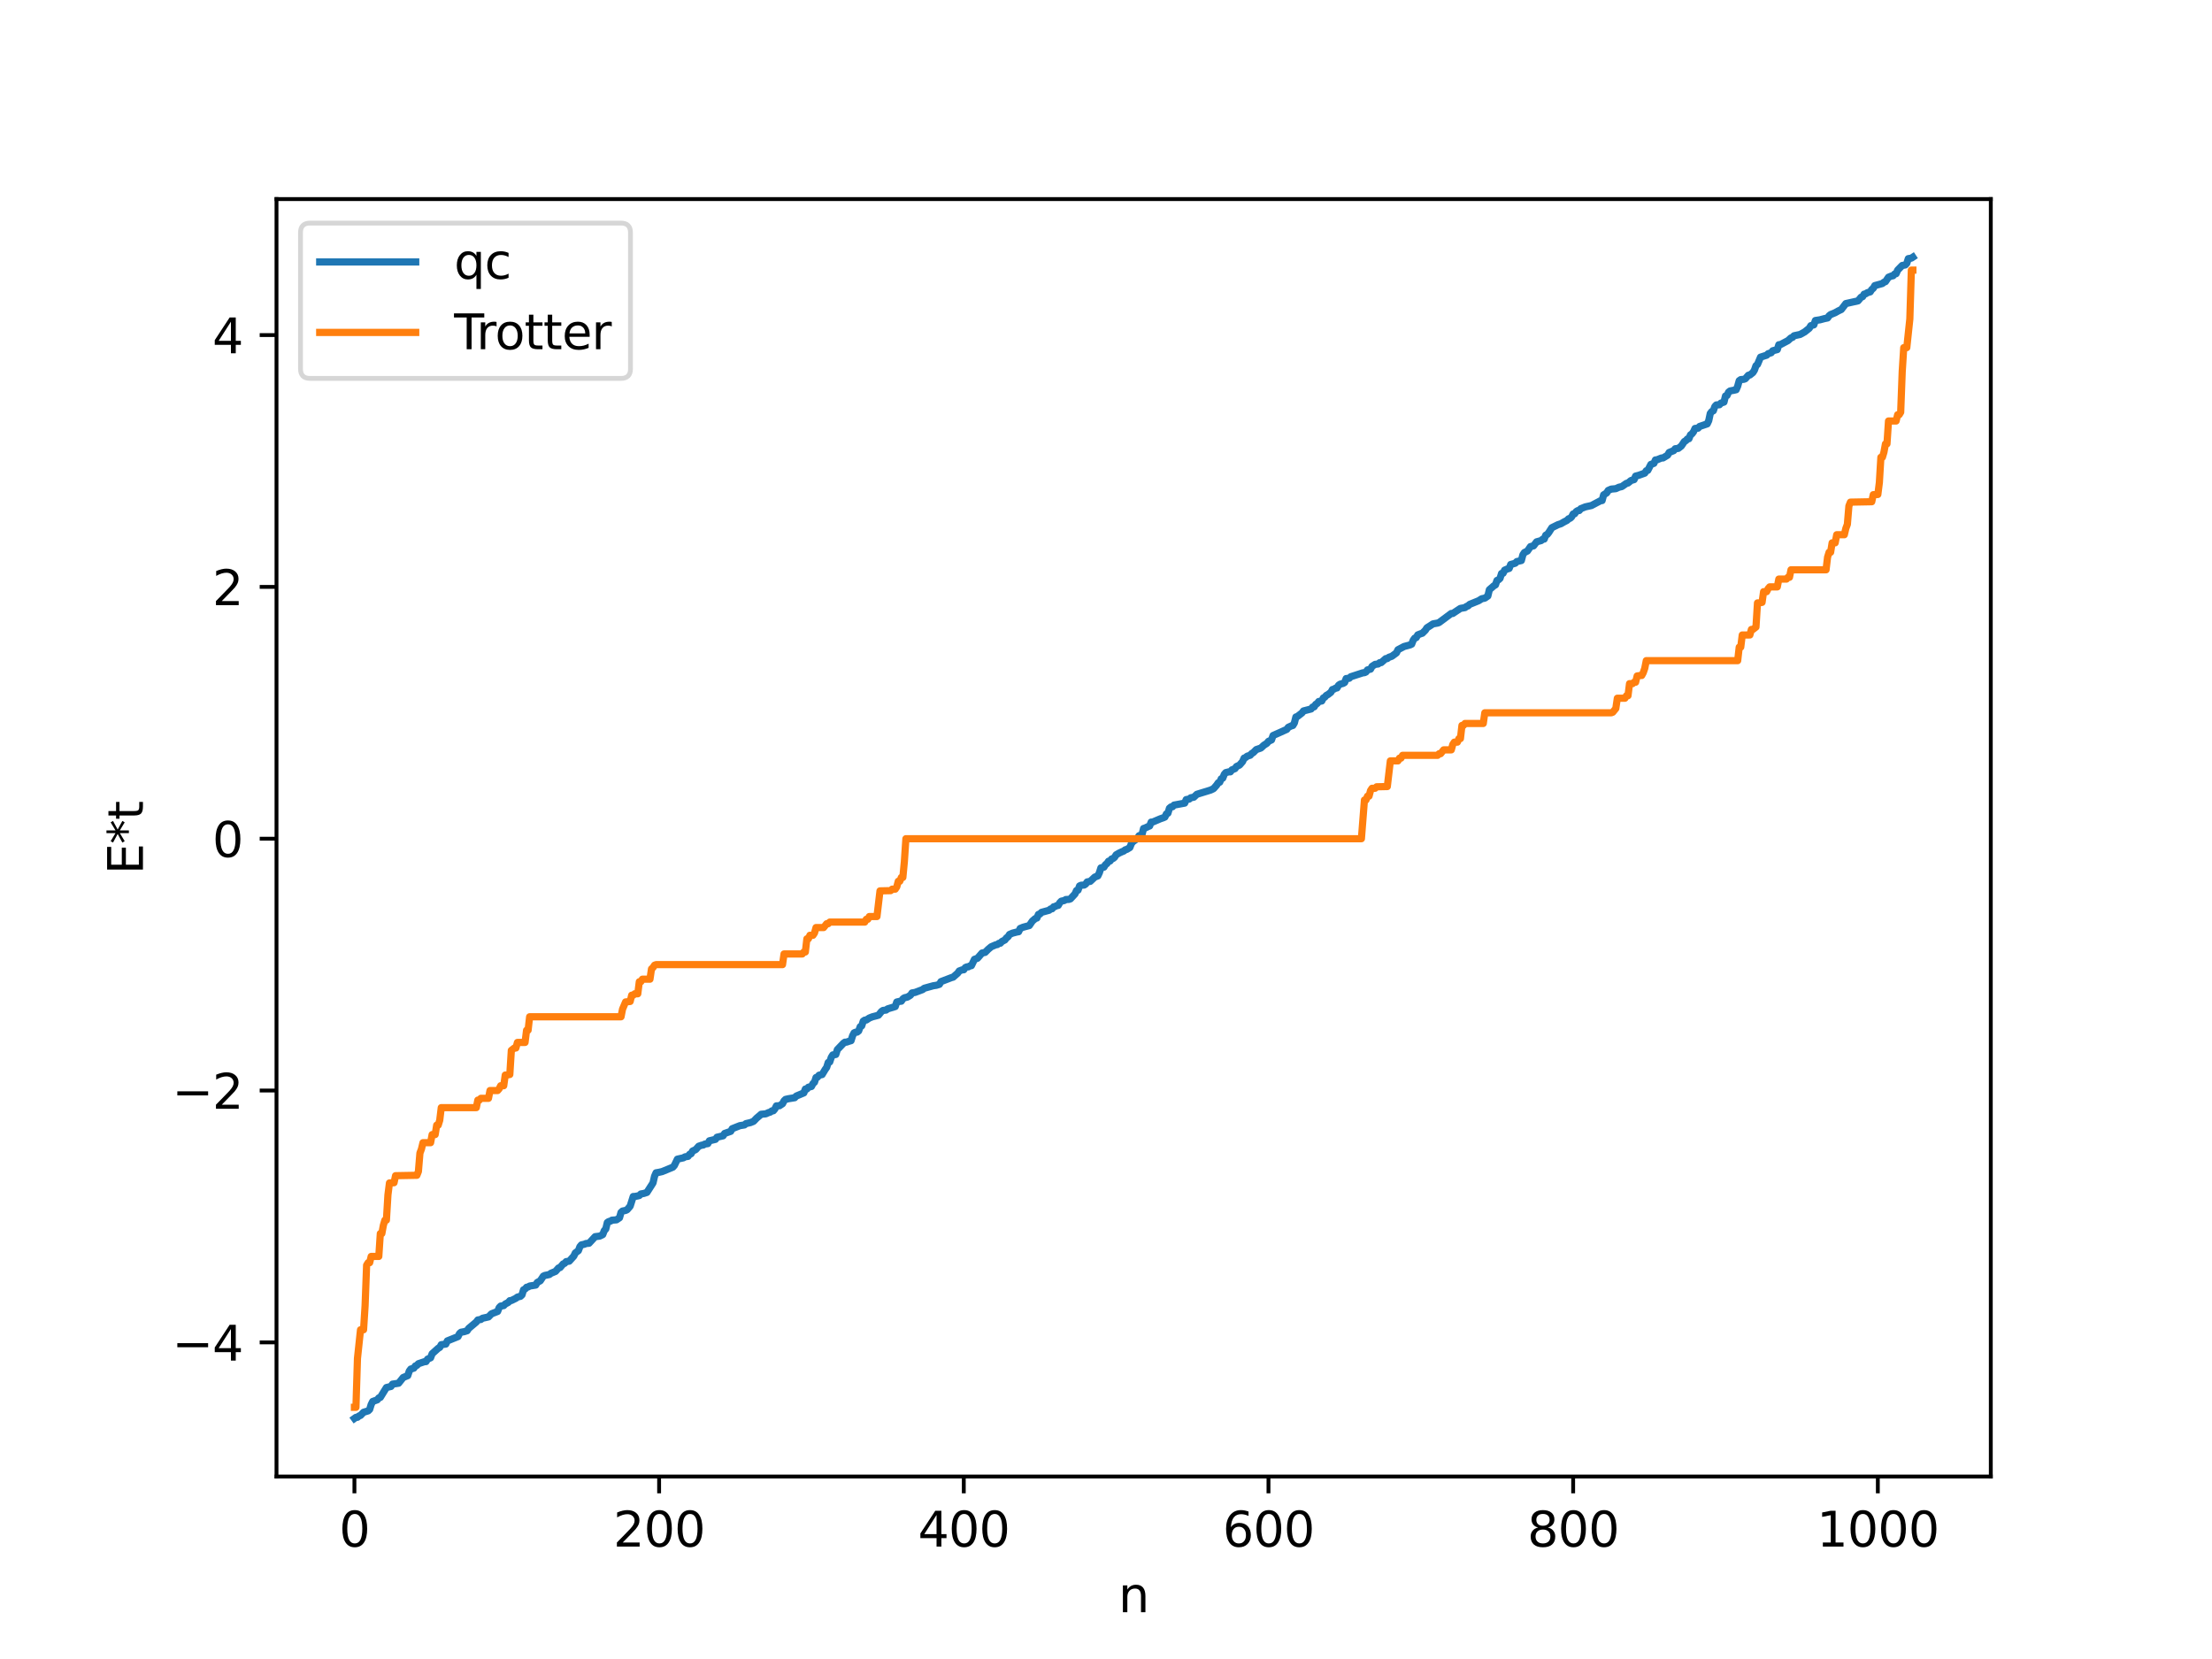 <?xml version="1.0" encoding="utf-8" standalone="no"?>
<!DOCTYPE svg PUBLIC "-//W3C//DTD SVG 1.1//EN"
  "http://www.w3.org/Graphics/SVG/1.1/DTD/svg11.dtd">
<svg xmlns:xlink="http://www.w3.org/1999/xlink" width="460.8pt" height="345.6pt" viewBox="0 0 460.8 345.6" xmlns="http://www.w3.org/2000/svg" version="1.1">
 <defs>
  <style type="text/css">*{stroke-linejoin: round; stroke-linecap: butt}</style>
 </defs>
 <g id="figure_1">
  <g id="patch_1">
   <path d="M 0 345.6 
L 460.8 345.6 
L 460.8 0 
L 0 0 
z
" style="fill: #ffffff"/>
  </g>
  <g id="axes_1">
   <g id="patch_2">
    <path d="M 57.6 307.584 
L 414.72 307.584 
L 414.72 41.472 
L 57.6 41.472 
z
" style="fill: #ffffff"/>
   </g>
   <g id="matplotlib.axis_1">
    <g id="xtick_1">
     <g id="line2d_1">
      <defs>
       <path id="m59c152dc31" d="M 0 0 
L 0 3.5 
" style="stroke: #000000; stroke-width: 0.8"/>
      </defs>
      <g>
       <use xlink:href="#m59c152dc31" x="73.833" y="307.584" style="stroke: #000000; stroke-width: 0.8"/>
      </g>
     </g>
     <g id="text_1">
      <!-- 0 -->
      <g transform="translate(70.651 322.182) scale(0.1 -0.1)">
       <defs>
        <path id="DejaVuSans-30" d="M 2034 4250 
Q 1547 4250 1301 3770 
Q 1056 3291 1056 2328 
Q 1056 1369 1301 889 
Q 1547 409 2034 409 
Q 2525 409 2770 889 
Q 3016 1369 3016 2328 
Q 3016 3291 2770 3770 
Q 2525 4250 2034 4250 
z
M 2034 4750 
Q 2819 4750 3233 4129 
Q 3647 3509 3647 2328 
Q 3647 1150 3233 529 
Q 2819 -91 2034 -91 
Q 1250 -91 836 529 
Q 422 1150 422 2328 
Q 422 3509 836 4129 
Q 1250 4750 2034 4750 
z
" transform="scale(0.016)"/>
       </defs>
       <use xlink:href="#DejaVuSans-30"/>
      </g>
     </g>
    </g>
    <g id="xtick_2">
     <g id="line2d_2">
      <g>
       <use xlink:href="#m59c152dc31" x="137.304" y="307.584" style="stroke: #000000; stroke-width: 0.8"/>
      </g>
     </g>
     <g id="text_2">
      <!-- 200 -->
      <g transform="translate(127.76 322.182) scale(0.1 -0.1)">
       <defs>
        <path id="DejaVuSans-32" d="M 1228 531 
L 3431 531 
L 3431 0 
L 469 0 
L 469 531 
Q 828 903 1448 1529 
Q 2069 2156 2228 2338 
Q 2531 2678 2651 2914 
Q 2772 3150 2772 3378 
Q 2772 3750 2511 3984 
Q 2250 4219 1831 4219 
Q 1534 4219 1204 4116 
Q 875 4013 500 3803 
L 500 4441 
Q 881 4594 1212 4672 
Q 1544 4750 1819 4750 
Q 2544 4750 2975 4387 
Q 3406 4025 3406 3419 
Q 3406 3131 3298 2873 
Q 3191 2616 2906 2266 
Q 2828 2175 2409 1742 
Q 1991 1309 1228 531 
z
" transform="scale(0.016)"/>
       </defs>
       <use xlink:href="#DejaVuSans-32"/>
       <use xlink:href="#DejaVuSans-30" x="63.623"/>
       <use xlink:href="#DejaVuSans-30" x="127.246"/>
      </g>
     </g>
    </g>
    <g id="xtick_3">
     <g id="line2d_3">
      <g>
       <use xlink:href="#m59c152dc31" x="200.775" y="307.584" style="stroke: #000000; stroke-width: 0.8"/>
      </g>
     </g>
     <g id="text_3">
      <!-- 400 -->
      <g transform="translate(191.231 322.182) scale(0.1 -0.1)">
       <defs>
        <path id="DejaVuSans-34" d="M 2419 4116 
L 825 1625 
L 2419 1625 
L 2419 4116 
z
M 2253 4666 
L 3047 4666 
L 3047 1625 
L 3713 1625 
L 3713 1100 
L 3047 1100 
L 3047 0 
L 2419 0 
L 2419 1100 
L 313 1100 
L 313 1709 
L 2253 4666 
z
" transform="scale(0.016)"/>
       </defs>
       <use xlink:href="#DejaVuSans-34"/>
       <use xlink:href="#DejaVuSans-30" x="63.623"/>
       <use xlink:href="#DejaVuSans-30" x="127.246"/>
      </g>
     </g>
    </g>
    <g id="xtick_4">
     <g id="line2d_4">
      <g>
       <use xlink:href="#m59c152dc31" x="264.246" y="307.584" style="stroke: #000000; stroke-width: 0.8"/>
      </g>
     </g>
     <g id="text_4">
      <!-- 600 -->
      <g transform="translate(254.702 322.182) scale(0.1 -0.1)">
       <defs>
        <path id="DejaVuSans-36" d="M 2113 2584 
Q 1688 2584 1439 2293 
Q 1191 2003 1191 1497 
Q 1191 994 1439 701 
Q 1688 409 2113 409 
Q 2538 409 2786 701 
Q 3034 994 3034 1497 
Q 3034 2003 2786 2293 
Q 2538 2584 2113 2584 
z
M 3366 4563 
L 3366 3988 
Q 3128 4100 2886 4159 
Q 2644 4219 2406 4219 
Q 1781 4219 1451 3797 
Q 1122 3375 1075 2522 
Q 1259 2794 1537 2939 
Q 1816 3084 2150 3084 
Q 2853 3084 3261 2657 
Q 3669 2231 3669 1497 
Q 3669 778 3244 343 
Q 2819 -91 2113 -91 
Q 1303 -91 875 529 
Q 447 1150 447 2328 
Q 447 3434 972 4092 
Q 1497 4750 2381 4750 
Q 2619 4750 2861 4703 
Q 3103 4656 3366 4563 
z
" transform="scale(0.016)"/>
       </defs>
       <use xlink:href="#DejaVuSans-36"/>
       <use xlink:href="#DejaVuSans-30" x="63.623"/>
       <use xlink:href="#DejaVuSans-30" x="127.246"/>
      </g>
     </g>
    </g>
    <g id="xtick_5">
     <g id="line2d_5">
      <g>
       <use xlink:href="#m59c152dc31" x="327.717" y="307.584" style="stroke: #000000; stroke-width: 0.8"/>
      </g>
     </g>
     <g id="text_5">
      <!-- 800 -->
      <g transform="translate(318.173 322.182) scale(0.1 -0.1)">
       <defs>
        <path id="DejaVuSans-38" d="M 2034 2216 
Q 1584 2216 1326 1975 
Q 1069 1734 1069 1313 
Q 1069 891 1326 650 
Q 1584 409 2034 409 
Q 2484 409 2743 651 
Q 3003 894 3003 1313 
Q 3003 1734 2745 1975 
Q 2488 2216 2034 2216 
z
M 1403 2484 
Q 997 2584 770 2862 
Q 544 3141 544 3541 
Q 544 4100 942 4425 
Q 1341 4750 2034 4750 
Q 2731 4750 3128 4425 
Q 3525 4100 3525 3541 
Q 3525 3141 3298 2862 
Q 3072 2584 2669 2484 
Q 3125 2378 3379 2068 
Q 3634 1759 3634 1313 
Q 3634 634 3220 271 
Q 2806 -91 2034 -91 
Q 1263 -91 848 271 
Q 434 634 434 1313 
Q 434 1759 690 2068 
Q 947 2378 1403 2484 
z
M 1172 3481 
Q 1172 3119 1398 2916 
Q 1625 2713 2034 2713 
Q 2441 2713 2670 2916 
Q 2900 3119 2900 3481 
Q 2900 3844 2670 4047 
Q 2441 4250 2034 4250 
Q 1625 4250 1398 4047 
Q 1172 3844 1172 3481 
z
" transform="scale(0.016)"/>
       </defs>
       <use xlink:href="#DejaVuSans-38"/>
       <use xlink:href="#DejaVuSans-30" x="63.623"/>
       <use xlink:href="#DejaVuSans-30" x="127.246"/>
      </g>
     </g>
    </g>
    <g id="xtick_6">
     <g id="line2d_6">
      <g>
       <use xlink:href="#m59c152dc31" x="391.188" y="307.584" style="stroke: #000000; stroke-width: 0.8"/>
      </g>
     </g>
     <g id="text_6">
      <!-- 1000 -->
      <g transform="translate(378.463 322.182) scale(0.1 -0.1)">
       <defs>
        <path id="DejaVuSans-31" d="M 794 531 
L 1825 531 
L 1825 4091 
L 703 3866 
L 703 4441 
L 1819 4666 
L 2450 4666 
L 2450 531 
L 3481 531 
L 3481 0 
L 794 0 
L 794 531 
z
" transform="scale(0.016)"/>
       </defs>
       <use xlink:href="#DejaVuSans-31"/>
       <use xlink:href="#DejaVuSans-30" x="63.623"/>
       <use xlink:href="#DejaVuSans-30" x="127.246"/>
       <use xlink:href="#DejaVuSans-30" x="190.869"/>
      </g>
     </g>
    </g>
    <g id="text_7">
     <!-- n -->
     <g transform="translate(232.991 335.861) scale(0.1 -0.1)">
      <defs>
       <path id="DejaVuSans-6e" d="M 3513 2113 
L 3513 0 
L 2938 0 
L 2938 2094 
Q 2938 2591 2744 2837 
Q 2550 3084 2163 3084 
Q 1697 3084 1428 2787 
Q 1159 2491 1159 1978 
L 1159 0 
L 581 0 
L 581 3500 
L 1159 3500 
L 1159 2956 
Q 1366 3272 1645 3428 
Q 1925 3584 2291 3584 
Q 2894 3584 3203 3211 
Q 3513 2838 3513 2113 
z
" transform="scale(0.016)"/>
      </defs>
      <use xlink:href="#DejaVuSans-6e"/>
     </g>
    </g>
   </g>
   <g id="matplotlib.axis_2">
    <g id="ytick_1">
     <g id="line2d_7">
      <defs>
       <path id="ma310af6ff9" d="M 0 0 
L -3.5 0 
" style="stroke: #000000; stroke-width: 0.8"/>
      </defs>
      <g>
       <use xlink:href="#ma310af6ff9" x="57.6" y="279.64" style="stroke: #000000; stroke-width: 0.8"/>
      </g>
     </g>
     <g id="text_8">
      <!-- −4 -->
      <g transform="translate(35.858 283.439) scale(0.1 -0.1)">
       <defs>
        <path id="DejaVuSans-2212" d="M 678 2272 
L 4684 2272 
L 4684 1741 
L 678 1741 
L 678 2272 
z
" transform="scale(0.016)"/>
       </defs>
       <use xlink:href="#DejaVuSans-2212"/>
       <use xlink:href="#DejaVuSans-34" x="83.789"/>
      </g>
     </g>
    </g>
    <g id="ytick_2">
     <g id="line2d_8">
      <g>
       <use xlink:href="#ma310af6ff9" x="57.6" y="227.179" style="stroke: #000000; stroke-width: 0.8"/>
      </g>
     </g>
     <g id="text_9">
      <!-- −2 -->
      <g transform="translate(35.858 230.979) scale(0.1 -0.1)">
       <use xlink:href="#DejaVuSans-2212"/>
       <use xlink:href="#DejaVuSans-32" x="83.789"/>
      </g>
     </g>
    </g>
    <g id="ytick_3">
     <g id="line2d_9">
      <g>
       <use xlink:href="#ma310af6ff9" x="57.6" y="174.719" style="stroke: #000000; stroke-width: 0.8"/>
      </g>
     </g>
     <g id="text_10">
      <!-- 0 -->
      <g transform="translate(44.237 178.518) scale(0.1 -0.1)">
       <use xlink:href="#DejaVuSans-30"/>
      </g>
     </g>
    </g>
    <g id="ytick_4">
     <g id="line2d_10">
      <g>
       <use xlink:href="#ma310af6ff9" x="57.6" y="122.259" style="stroke: #000000; stroke-width: 0.8"/>
      </g>
     </g>
     <g id="text_11">
      <!-- 2 -->
      <g transform="translate(44.237 126.058) scale(0.1 -0.1)">
       <use xlink:href="#DejaVuSans-32"/>
      </g>
     </g>
    </g>
    <g id="ytick_5">
     <g id="line2d_11">
      <g>
       <use xlink:href="#ma310af6ff9" x="57.6" y="69.799" style="stroke: #000000; stroke-width: 0.8"/>
      </g>
     </g>
     <g id="text_12">
      <!-- 4 -->
      <g transform="translate(44.237 73.598) scale(0.1 -0.1)">
       <use xlink:href="#DejaVuSans-34"/>
      </g>
     </g>
    </g>
    <g id="text_13">
     <!-- E*t -->
     <g transform="translate(29.778 182.148) rotate(-90) scale(0.1 -0.1)">
      <defs>
       <path id="DejaVuSans-45" d="M 628 4666 
L 3578 4666 
L 3578 4134 
L 1259 4134 
L 1259 2753 
L 3481 2753 
L 3481 2222 
L 1259 2222 
L 1259 531 
L 3634 531 
L 3634 0 
L 628 0 
L 628 4666 
z
" transform="scale(0.016)"/>
       <path id="DejaVuSans-2a" d="M 3009 3897 
L 1888 3291 
L 3009 2681 
L 2828 2375 
L 1778 3009 
L 1778 1831 
L 1422 1831 
L 1422 3009 
L 372 2375 
L 191 2681 
L 1313 3291 
L 191 3897 
L 372 4206 
L 1422 3572 
L 1422 4750 
L 1778 4750 
L 1778 3572 
L 2828 4206 
L 3009 3897 
z
" transform="scale(0.016)"/>
       <path id="DejaVuSans-74" d="M 1172 4494 
L 1172 3500 
L 2356 3500 
L 2356 3053 
L 1172 3053 
L 1172 1153 
Q 1172 725 1289 603 
Q 1406 481 1766 481 
L 2356 481 
L 2356 0 
L 1766 0 
Q 1100 0 847 248 
Q 594 497 594 1153 
L 594 3053 
L 172 3053 
L 172 3500 
L 594 3500 
L 594 4494 
L 1172 4494 
z
" transform="scale(0.016)"/>
      </defs>
      <use xlink:href="#DejaVuSans-45"/>
      <use xlink:href="#DejaVuSans-2a" x="63.184"/>
      <use xlink:href="#DejaVuSans-74" x="113.184"/>
     </g>
    </g>
   </g>
   <g id="line2d_12">
    <path d="M 73.833 295.488 
L 74.15 295.258 
L 74.467 295.251 
L 74.785 294.964 
L 75.102 294.859 
L 75.737 294.2 
L 76.689 293.91 
L 77.006 293.608 
L 77.324 292.58 
L 77.641 291.952 
L 78.593 291.61 
L 78.91 291.212 
L 79.228 291.106 
L 80.497 289.052 
L 81.449 288.822 
L 81.767 288.341 
L 83.036 288.15 
L 83.988 286.962 
L 84.94 286.57 
L 85.258 285.624 
L 85.575 285.198 
L 86.21 285.013 
L 86.527 284.551 
L 86.844 284.431 
L 87.162 284.09 
L 88.431 283.662 
L 88.748 283.644 
L 89.066 283.135 
L 89.7 282.857 
L 90.018 282.012 
L 91.287 280.869 
L 91.605 280.691 
L 91.922 280.124 
L 92.874 279.996 
L 93.191 279.333 
L 95.413 278.437 
L 95.73 277.788 
L 96.048 277.528 
L 96.682 277.414 
L 97.317 277.219 
L 97.634 276.734 
L 99.221 275.402 
L 99.539 274.972 
L 100.173 274.871 
L 100.491 274.623 
L 101.76 274.34 
L 102.395 273.686 
L 103.664 273.199 
L 103.981 272.409 
L 104.299 272.079 
L 104.934 271.982 
L 105.251 271.653 
L 105.886 271.317 
L 106.203 270.953 
L 106.52 270.929 
L 107.472 270.457 
L 107.79 270.206 
L 108.424 270.044 
L 108.742 269.743 
L 109.059 268.685 
L 109.377 268.539 
L 109.694 268.163 
L 110.011 268.104 
L 110.329 267.906 
L 111.598 267.703 
L 111.915 267.16 
L 112.55 266.81 
L 113.185 265.848 
L 113.502 265.699 
L 114.137 265.573 
L 114.454 265.499 
L 114.772 265.246 
L 115.724 264.857 
L 116.358 264.14 
L 116.676 264.052 
L 117.31 263.303 
L 117.628 263.174 
L 117.945 262.818 
L 118.58 262.726 
L 119.532 261.675 
L 119.849 261.006 
L 120.484 260.543 
L 120.801 259.711 
L 121.119 259.332 
L 121.753 259.193 
L 122.071 259.048 
L 122.705 258.992 
L 123.975 257.622 
L 124.927 257.503 
L 125.562 257.187 
L 125.879 256.365 
L 126.196 256.014 
L 126.514 254.677 
L 126.831 254.458 
L 127.148 254.405 
L 127.466 254.188 
L 128.418 254.113 
L 129.053 253.687 
L 129.37 252.574 
L 129.687 252.286 
L 130.322 252.154 
L 130.639 252.009 
L 131.274 251.267 
L 131.909 249.253 
L 132.226 249.252 
L 132.861 249.132 
L 133.178 249.049 
L 133.496 248.728 
L 134.13 248.613 
L 134.765 248.403 
L 136.034 246.422 
L 136.352 245.037 
L 136.669 244.317 
L 137.304 244.207 
L 137.939 244.062 
L 140.16 243.148 
L 140.477 242.798 
L 141.112 241.475 
L 142.064 241.262 
L 142.381 241.195 
L 142.699 240.988 
L 143.334 240.891 
L 143.651 240.465 
L 143.968 240.349 
L 144.286 239.779 
L 144.92 239.491 
L 145.555 238.782 
L 146.19 238.559 
L 146.507 238.529 
L 146.824 238.328 
L 147.459 238.234 
L 147.777 237.648 
L 149.046 237.348 
L 149.363 236.903 
L 150.633 236.612 
L 150.95 236.119 
L 152.22 235.678 
L 152.537 235.128 
L 154.124 234.497 
L 155.076 234.345 
L 155.393 234.072 
L 156.345 233.851 
L 156.98 233.593 
L 157.615 232.931 
L 158.249 232.398 
L 158.567 232.12 
L 159.519 232.033 
L 160.153 231.754 
L 160.471 231.673 
L 160.788 231.417 
L 161.105 231.391 
L 161.423 231.013 
L 161.74 230.373 
L 162.375 230.349 
L 163.01 229.928 
L 163.327 229.331 
L 163.644 229.022 
L 164.279 228.88 
L 165.548 228.677 
L 165.866 228.335 
L 167.453 227.67 
L 167.77 226.861 
L 168.087 226.859 
L 168.405 226.488 
L 169.039 226.334 
L 169.357 225.721 
L 169.674 225.449 
L 169.991 224.465 
L 170.309 224.384 
L 170.626 223.985 
L 171.261 223.851 
L 171.896 222.8 
L 172.213 222.355 
L 172.53 221.333 
L 172.848 221.229 
L 173.165 220.273 
L 173.482 219.761 
L 174.117 219.665 
L 174.434 218.662 
L 175.704 217.329 
L 176.021 217.101 
L 176.339 217.099 
L 176.973 216.878 
L 177.291 216.791 
L 177.608 215.769 
L 177.925 215.162 
L 178.243 215.019 
L 178.56 215.01 
L 178.877 214.758 
L 179.195 213.88 
L 179.512 213.706 
L 179.829 212.724 
L 180.147 212.514 
L 180.464 212.49 
L 181.099 212.074 
L 181.734 211.82 
L 182.686 211.575 
L 183.003 211.481 
L 183.638 210.703 
L 183.955 210.492 
L 184.59 210.414 
L 184.907 210.167 
L 186.494 209.686 
L 186.811 208.736 
L 187.446 208.595 
L 187.763 208.565 
L 188.081 208.09 
L 188.398 207.86 
L 189.033 207.711 
L 189.667 207.326 
L 189.985 206.848 
L 190.62 206.742 
L 192.206 206.144 
L 192.524 205.877 
L 194.428 205.348 
L 195.062 205.255 
L 195.697 205.056 
L 196.015 204.493 
L 198.236 203.642 
L 198.553 203.561 
L 199.188 203.003 
L 199.505 202.73 
L 199.823 202.274 
L 200.458 202.033 
L 200.775 202.02 
L 201.092 201.566 
L 201.41 201.416 
L 201.727 201.412 
L 202.044 201.208 
L 202.362 201.165 
L 202.996 199.847 
L 203.631 199.619 
L 204.583 198.529 
L 205.218 198.398 
L 205.853 197.762 
L 206.487 197.227 
L 207.439 196.822 
L 207.757 196.771 
L 208.074 196.523 
L 208.391 196.487 
L 208.709 196.134 
L 209.343 195.808 
L 209.661 195.383 
L 209.978 195.167 
L 210.296 194.666 
L 210.93 194.389 
L 211.882 194.143 
L 212.2 194.095 
L 212.517 193.415 
L 213.152 193.152 
L 214.421 192.812 
L 215.056 191.879 
L 215.691 191.332 
L 216.008 191.242 
L 216.325 190.487 
L 216.643 190.398 
L 216.96 190.058 
L 218.547 189.624 
L 218.864 189.348 
L 219.181 189.313 
L 219.499 188.901 
L 219.816 188.845 
L 220.134 188.652 
L 220.451 188.611 
L 220.768 188.06 
L 221.086 187.731 
L 221.72 187.593 
L 222.038 187.388 
L 222.672 187.361 
L 222.99 187.248 
L 223.942 186.218 
L 224.259 185.51 
L 224.577 185.434 
L 224.894 184.555 
L 225.211 184.411 
L 225.846 184.372 
L 226.163 184.17 
L 226.481 183.719 
L 227.115 183.603 
L 228.067 182.707 
L 228.702 182.465 
L 229.02 181.792 
L 229.337 180.793 
L 229.972 180.641 
L 230.289 180.117 
L 230.606 179.893 
L 230.924 179.407 
L 231.241 179.369 
L 231.558 178.946 
L 231.876 178.839 
L 232.193 178.579 
L 232.51 178.071 
L 233.145 177.701 
L 233.78 177.411 
L 234.097 177.289 
L 234.415 177.026 
L 234.732 176.943 
L 235.367 176.557 
L 235.684 175.747 
L 236.001 175.338 
L 236.953 174.657 
L 237.271 174.108 
L 237.905 173.847 
L 238.223 172.585 
L 238.54 172.492 
L 239.175 172.188 
L 239.492 172.064 
L 239.81 171.26 
L 240.127 171.248 
L 241.714 170.571 
L 242.348 170.353 
L 242.666 170.208 
L 242.983 169.549 
L 243.3 169.408 
L 243.618 168.365 
L 243.935 168.099 
L 244.253 168.064 
L 244.57 167.716 
L 246.791 167.304 
L 247.109 166.568 
L 247.743 166.461 
L 248.061 166.188 
L 248.696 166.071 
L 249.33 165.467 
L 252.186 164.587 
L 252.821 164.278 
L 253.456 163.545 
L 253.773 163.078 
L 254.091 162.947 
L 254.408 162.235 
L 254.725 162.103 
L 255.043 161.297 
L 255.36 160.943 
L 255.995 160.788 
L 256.312 160.786 
L 256.629 160.375 
L 257.264 160.126 
L 257.581 159.678 
L 258.216 159.38 
L 258.851 158.652 
L 259.168 157.924 
L 259.486 157.809 
L 259.803 157.531 
L 260.438 157.332 
L 260.755 156.972 
L 261.072 156.79 
L 261.707 156.153 
L 262.659 155.828 
L 263.294 155.239 
L 263.929 154.834 
L 264.246 154.434 
L 264.881 154.139 
L 265.198 153.224 
L 266.785 152.516 
L 268.054 151.944 
L 268.372 151.512 
L 269.006 151.219 
L 269.324 151.131 
L 269.641 150.604 
L 269.958 149.361 
L 270.276 149.253 
L 271.228 148.514 
L 271.545 148.099 
L 273.132 147.692 
L 273.449 147.284 
L 273.767 147.249 
L 274.084 146.73 
L 274.401 146.55 
L 274.719 146.136 
L 275.353 146.026 
L 275.671 145.395 
L 275.988 145.232 
L 276.305 144.852 
L 276.623 144.699 
L 277.258 144.207 
L 277.575 143.638 
L 277.892 143.564 
L 278.21 143.353 
L 278.527 143.308 
L 278.844 142.758 
L 279.162 142.532 
L 279.796 142.361 
L 280.114 142.172 
L 280.431 141.355 
L 281.066 141.3 
L 281.383 140.979 
L 283.922 140.154 
L 284.239 140.135 
L 284.557 139.984 
L 284.874 139.55 
L 285.509 139.397 
L 285.826 138.812 
L 286.461 138.402 
L 287.096 138.321 
L 287.413 138.048 
L 287.73 138.031 
L 288.682 137.201 
L 289 137.191 
L 289.317 136.93 
L 289.952 136.709 
L 290.904 136.006 
L 291.221 135.353 
L 292.491 134.678 
L 293.76 134.34 
L 294.077 134.186 
L 294.395 133.372 
L 294.712 132.935 
L 295.029 132.826 
L 295.347 132.258 
L 295.981 132.01 
L 296.299 131.916 
L 296.934 131.283 
L 297.251 130.784 
L 297.886 130.383 
L 298.52 129.963 
L 299.472 129.797 
L 299.79 129.681 
L 302.329 127.794 
L 302.646 127.793 
L 304.233 126.74 
L 305.185 126.577 
L 305.502 126.327 
L 305.82 126.228 
L 306.137 125.91 
L 308.041 125.136 
L 308.676 124.728 
L 309.31 124.605 
L 309.945 124.165 
L 310.262 122.847 
L 311.215 122.019 
L 311.532 121.844 
L 311.849 120.915 
L 312.167 120.785 
L 312.484 120.485 
L 312.801 119.464 
L 313.119 119.42 
L 313.436 118.773 
L 314.071 118.498 
L 314.388 118.416 
L 314.705 117.592 
L 315.34 117.423 
L 315.658 117.325 
L 315.975 116.986 
L 316.61 116.842 
L 316.927 116.768 
L 317.244 115.569 
L 317.562 115.1 
L 318.196 114.786 
L 318.831 113.86 
L 319.466 113.713 
L 320.1 112.874 
L 321.053 112.61 
L 321.37 112.326 
L 321.687 112.304 
L 322.005 111.486 
L 322.322 111.331 
L 322.639 110.93 
L 323.274 109.934 
L 324.543 109.307 
L 325.178 109.099 
L 325.813 108.729 
L 326.448 108.4 
L 326.765 108.074 
L 327.082 107.972 
L 327.4 107.675 
L 327.717 107.065 
L 328.034 107.026 
L 328.352 106.57 
L 328.669 106.373 
L 328.986 106.353 
L 329.304 105.97 
L 330.256 105.591 
L 331.525 105.313 
L 333.429 104.304 
L 333.747 104.275 
L 334.064 103.088 
L 334.699 102.691 
L 335.016 102.168 
L 335.651 101.889 
L 336.603 101.798 
L 337.238 101.505 
L 337.872 101.354 
L 338.824 100.684 
L 339.142 100.622 
L 339.777 100.092 
L 340.411 99.911 
L 340.729 99.177 
L 341.363 99.019 
L 342.633 98.563 
L 342.95 98.063 
L 343.267 97.985 
L 343.902 96.748 
L 344.537 96.528 
L 344.854 95.813 
L 345.172 95.789 
L 346.124 95.404 
L 346.441 95.398 
L 347.393 94.824 
L 347.71 94.257 
L 348.662 93.875 
L 348.98 93.48 
L 349.615 93.409 
L 350.249 92.919 
L 350.884 91.978 
L 351.201 91.797 
L 351.519 91.437 
L 351.836 91.392 
L 352.153 90.597 
L 352.471 90.371 
L 352.788 89.949 
L 353.105 89.251 
L 353.74 89.193 
L 354.058 88.838 
L 355.644 88.302 
L 355.962 87.626 
L 356.279 86.138 
L 356.596 85.726 
L 356.914 85.575 
L 357.231 84.686 
L 357.548 84.353 
L 358.183 84.322 
L 358.5 83.976 
L 359.135 83.764 
L 359.453 82.481 
L 359.77 82.393 
L 360.087 81.695 
L 360.405 81.447 
L 361.357 81.261 
L 361.674 81.185 
L 361.991 80.447 
L 362.309 79.306 
L 362.626 79.08 
L 363.261 79.019 
L 363.578 78.899 
L 364.213 78.173 
L 364.53 78.118 
L 365.165 77.612 
L 365.482 77.099 
L 365.8 76.188 
L 366.117 75.912 
L 366.752 74.4 
L 368.021 73.994 
L 368.339 73.683 
L 368.973 73.483 
L 369.291 73.071 
L 370.243 72.826 
L 370.56 71.817 
L 370.877 71.795 
L 372.464 70.959 
L 373.099 70.38 
L 373.416 70.282 
L 373.734 69.944 
L 375.003 69.672 
L 375.955 69.14 
L 376.907 68.38 
L 377.224 67.844 
L 377.859 67.672 
L 378.177 66.769 
L 379.129 66.623 
L 380.081 66.367 
L 380.715 66.237 
L 381.033 65.783 
L 381.35 65.529 
L 382.302 65.138 
L 382.937 64.777 
L 383.572 64.476 
L 384.524 63.239 
L 387.062 62.674 
L 387.697 61.916 
L 388.015 61.802 
L 388.332 61.277 
L 388.649 61.216 
L 388.967 60.989 
L 389.601 60.801 
L 389.919 60.302 
L 390.236 60.057 
L 390.553 59.497 
L 392.14 59.061 
L 392.458 58.789 
L 392.775 58.675 
L 393.41 57.747 
L 394.044 57.496 
L 394.362 57.446 
L 394.679 57.089 
L 394.996 57.013 
L 395.314 56.276 
L 396.266 55.302 
L 396.9 55.196 
L 397.218 54.863 
L 397.535 53.88 
L 398.17 53.778 
L 398.487 53.568 
L 398.487 53.568 
" clip-path="url(#p89cf5d1445)" style="fill: none; stroke: #1f77b4; stroke-width: 1.5; stroke-linecap: square"/>
   </g>
   <g id="line2d_13">
    <path d="M 73.833 293.17 
L 74.15 293.17 
L 74.467 282.986 
L 75.102 277.016 
L 75.737 277.016 
L 76.054 272.011 
L 76.372 263.563 
L 76.689 263.044 
L 77.006 263.044 
L 77.324 261.737 
L 78.91 261.737 
L 79.228 256.971 
L 79.545 256.971 
L 79.862 255.245 
L 80.18 254.179 
L 80.497 254.179 
L 80.815 248.909 
L 81.132 246.428 
L 82.084 246.385 
L 82.401 244.917 
L 86.844 244.834 
L 87.162 244.03 
L 87.479 240.211 
L 87.796 239.366 
L 88.114 238.044 
L 89.7 238.044 
L 90.018 236.355 
L 90.653 236.355 
L 90.97 234.392 
L 91.287 234.392 
L 91.605 233.37 
L 91.922 230.741 
L 99.221 230.741 
L 99.539 229.174 
L 99.856 229.174 
L 100.173 228.803 
L 101.76 228.803 
L 102.077 227.179 
L 103.664 227.179 
L 103.981 226.813 
L 104.299 226.18 
L 104.934 226.18 
L 105.251 223.953 
L 105.568 223.953 
L 106.203 223.84 
L 106.52 218.814 
L 107.155 218.318 
L 107.472 218.318 
L 107.79 217.16 
L 109.377 217.16 
L 109.694 214.62 
L 110.011 214.62 
L 110.329 211.814 
L 129.37 211.814 
L 129.687 210.219 
L 130.322 208.72 
L 131.274 208.624 
L 131.591 207.32 
L 131.909 207.32 
L 132.226 207.022 
L 132.861 207.022 
L 133.178 204.511 
L 133.496 204.511 
L 133.813 203.985 
L 135.4 203.985 
L 135.717 201.843 
L 136.034 201.555 
L 136.352 201.071 
L 136.669 200.949 
L 163.01 200.949 
L 163.327 198.727 
L 167.135 198.727 
L 167.453 198.321 
L 167.77 198.321 
L 168.087 195.57 
L 168.405 195.57 
L 168.722 194.836 
L 169.357 194.836 
L 169.674 194.362 
L 169.991 193.227 
L 171.578 193.227 
L 172.213 192.427 
L 172.53 192.427 
L 172.848 192.088 
L 180.147 192.088 
L 180.464 191.503 
L 180.781 191.503 
L 181.099 190.93 
L 182.686 190.93 
L 183.32 185.584 
L 185.542 185.536 
L 185.859 185.226 
L 186.494 185.226 
L 186.811 184.757 
L 187.129 183.581 
L 187.446 183.581 
L 187.763 182.785 
L 188.081 182.785 
L 188.398 179.46 
L 188.715 174.719 
L 283.605 174.719 
L 284.239 166.654 
L 284.557 166.654 
L 284.874 165.857 
L 285.191 165.857 
L 285.509 164.682 
L 285.826 164.212 
L 286.461 164.212 
L 286.778 163.902 
L 289 163.854 
L 289.634 158.508 
L 291.221 158.508 
L 291.539 157.935 
L 291.856 157.935 
L 292.173 157.351 
L 299.472 157.351 
L 299.79 157.011 
L 300.107 157.011 
L 300.742 156.211 
L 302.329 156.211 
L 302.646 155.076 
L 302.963 154.603 
L 303.598 154.603 
L 303.915 153.868 
L 304.233 153.868 
L 304.55 151.118 
L 304.867 151.118 
L 305.185 150.712 
L 308.993 150.712 
L 309.31 148.489 
L 335.651 148.489 
L 335.968 148.367 
L 336.603 147.595 
L 336.92 145.453 
L 338.507 145.453 
L 338.824 144.928 
L 339.142 144.928 
L 339.459 142.417 
L 340.094 142.417 
L 340.411 142.119 
L 340.729 142.119 
L 341.046 140.814 
L 341.681 140.718 
L 341.998 140.718 
L 342.315 140.138 
L 342.633 139.219 
L 342.95 137.624 
L 361.991 137.624 
L 362.309 134.818 
L 362.626 134.818 
L 362.943 132.278 
L 364.53 132.278 
L 364.848 131.121 
L 365.165 131.121 
L 365.8 130.624 
L 366.117 125.598 
L 366.434 125.598 
L 367.069 125.486 
L 367.386 123.258 
L 368.021 123.258 
L 368.339 122.625 
L 368.656 122.259 
L 370.243 122.259 
L 370.56 120.635 
L 372.147 120.635 
L 372.464 120.264 
L 372.781 120.264 
L 373.099 118.698 
L 380.398 118.698 
L 380.715 116.068 
L 381.033 115.046 
L 381.35 115.046 
L 381.667 113.083 
L 382.302 113.083 
L 382.62 111.394 
L 384.206 111.394 
L 384.524 110.072 
L 384.841 109.228 
L 385.158 105.408 
L 385.476 104.605 
L 389.919 104.521 
L 390.236 103.053 
L 391.188 103.01 
L 391.505 100.529 
L 391.823 95.259 
L 392.14 95.259 
L 392.458 94.193 
L 392.775 92.467 
L 393.092 92.467 
L 393.41 87.701 
L 394.996 87.701 
L 395.314 86.394 
L 395.631 86.394 
L 395.948 85.875 
L 396.266 77.427 
L 396.583 72.422 
L 397.218 72.422 
L 397.853 66.452 
L 398.17 56.268 
L 398.487 56.268 
L 398.487 56.268 
" clip-path="url(#p89cf5d1445)" style="fill: none; stroke: #ff7f0e; stroke-width: 1.5; stroke-linecap: square"/>
   </g>
   <g id="patch_3">
    <path d="M 57.6 307.584 
L 57.6 41.472 
" style="fill: none; stroke: #000000; stroke-width: 0.8; stroke-linejoin: miter; stroke-linecap: square"/>
   </g>
   <g id="patch_4">
    <path d="M 414.72 307.584 
L 414.72 41.472 
" style="fill: none; stroke: #000000; stroke-width: 0.8; stroke-linejoin: miter; stroke-linecap: square"/>
   </g>
   <g id="patch_5">
    <path d="M 57.6 307.584 
L 414.72 307.584 
" style="fill: none; stroke: #000000; stroke-width: 0.8; stroke-linejoin: miter; stroke-linecap: square"/>
   </g>
   <g id="patch_6">
    <path d="M 57.6 41.472 
L 414.72 41.472 
" style="fill: none; stroke: #000000; stroke-width: 0.8; stroke-linejoin: miter; stroke-linecap: square"/>
   </g>
   <g id="legend_1">
    <g id="patch_7">
     <path d="M 64.6 78.828 
L 129.342 78.828 
Q 131.342 78.828 131.342 76.828 
L 131.342 48.472 
Q 131.342 46.472 129.342 46.472 
L 64.6 46.472 
Q 62.6 46.472 62.6 48.472 
L 62.6 76.828 
Q 62.6 78.828 64.6 78.828 
z
" style="fill: #ffffff; opacity: 0.8; stroke: #cccccc; stroke-linejoin: miter"/>
    </g>
    <g id="line2d_14">
     <path d="M 66.6 54.57 
L 76.6 54.57 
L 86.6 54.57 
" style="fill: none; stroke: #1f77b4; stroke-width: 1.5; stroke-linecap: square"/>
    </g>
    <g id="text_14">
     <!-- qc -->
     <g transform="translate(94.6 58.07) scale(0.1 -0.1)">
      <defs>
       <path id="DejaVuSans-71" d="M 947 1747 
Q 947 1113 1208 752 
Q 1469 391 1925 391 
Q 2381 391 2643 752 
Q 2906 1113 2906 1747 
Q 2906 2381 2643 2742 
Q 2381 3103 1925 3103 
Q 1469 3103 1208 2742 
Q 947 2381 947 1747 
z
M 2906 525 
Q 2725 213 2448 61 
Q 2172 -91 1784 -91 
Q 1150 -91 751 415 
Q 353 922 353 1747 
Q 353 2572 751 3078 
Q 1150 3584 1784 3584 
Q 2172 3584 2448 3432 
Q 2725 3281 2906 2969 
L 2906 3500 
L 3481 3500 
L 3481 -1331 
L 2906 -1331 
L 2906 525 
z
" transform="scale(0.016)"/>
       <path id="DejaVuSans-63" d="M 3122 3366 
L 3122 2828 
Q 2878 2963 2633 3030 
Q 2388 3097 2138 3097 
Q 1578 3097 1268 2742 
Q 959 2388 959 1747 
Q 959 1106 1268 751 
Q 1578 397 2138 397 
Q 2388 397 2633 464 
Q 2878 531 3122 666 
L 3122 134 
Q 2881 22 2623 -34 
Q 2366 -91 2075 -91 
Q 1284 -91 818 406 
Q 353 903 353 1747 
Q 353 2603 823 3093 
Q 1294 3584 2113 3584 
Q 2378 3584 2631 3529 
Q 2884 3475 3122 3366 
z
" transform="scale(0.016)"/>
      </defs>
      <use xlink:href="#DejaVuSans-71"/>
      <use xlink:href="#DejaVuSans-63" x="63.477"/>
     </g>
    </g>
    <g id="line2d_15">
     <path d="M 66.6 69.249 
L 76.6 69.249 
L 86.6 69.249 
" style="fill: none; stroke: #ff7f0e; stroke-width: 1.5; stroke-linecap: square"/>
    </g>
    <g id="text_15">
     <!-- Trotter -->
     <g transform="translate(94.6 72.749) scale(0.1 -0.1)">
      <defs>
       <path id="DejaVuSans-54" d="M -19 4666 
L 3928 4666 
L 3928 4134 
L 2272 4134 
L 2272 0 
L 1638 0 
L 1638 4134 
L -19 4134 
L -19 4666 
z
" transform="scale(0.016)"/>
       <path id="DejaVuSans-72" d="M 2631 2963 
Q 2534 3019 2420 3045 
Q 2306 3072 2169 3072 
Q 1681 3072 1420 2755 
Q 1159 2438 1159 1844 
L 1159 0 
L 581 0 
L 581 3500 
L 1159 3500 
L 1159 2956 
Q 1341 3275 1631 3429 
Q 1922 3584 2338 3584 
Q 2397 3584 2469 3576 
Q 2541 3569 2628 3553 
L 2631 2963 
z
" transform="scale(0.016)"/>
       <path id="DejaVuSans-6f" d="M 1959 3097 
Q 1497 3097 1228 2736 
Q 959 2375 959 1747 
Q 959 1119 1226 758 
Q 1494 397 1959 397 
Q 2419 397 2687 759 
Q 2956 1122 2956 1747 
Q 2956 2369 2687 2733 
Q 2419 3097 1959 3097 
z
M 1959 3584 
Q 2709 3584 3137 3096 
Q 3566 2609 3566 1747 
Q 3566 888 3137 398 
Q 2709 -91 1959 -91 
Q 1206 -91 779 398 
Q 353 888 353 1747 
Q 353 2609 779 3096 
Q 1206 3584 1959 3584 
z
" transform="scale(0.016)"/>
       <path id="DejaVuSans-65" d="M 3597 1894 
L 3597 1613 
L 953 1613 
Q 991 1019 1311 708 
Q 1631 397 2203 397 
Q 2534 397 2845 478 
Q 3156 559 3463 722 
L 3463 178 
Q 3153 47 2828 -22 
Q 2503 -91 2169 -91 
Q 1331 -91 842 396 
Q 353 884 353 1716 
Q 353 2575 817 3079 
Q 1281 3584 2069 3584 
Q 2775 3584 3186 3129 
Q 3597 2675 3597 1894 
z
M 3022 2063 
Q 3016 2534 2758 2815 
Q 2500 3097 2075 3097 
Q 1594 3097 1305 2825 
Q 1016 2553 972 2059 
L 3022 2063 
z
" transform="scale(0.016)"/>
      </defs>
      <use xlink:href="#DejaVuSans-54"/>
      <use xlink:href="#DejaVuSans-72" x="46.334"/>
      <use xlink:href="#DejaVuSans-6f" x="85.197"/>
      <use xlink:href="#DejaVuSans-74" x="146.379"/>
      <use xlink:href="#DejaVuSans-74" x="185.588"/>
      <use xlink:href="#DejaVuSans-65" x="224.797"/>
      <use xlink:href="#DejaVuSans-72" x="286.32"/>
     </g>
    </g>
   </g>
  </g>
 </g>
 <defs>
  <clipPath id="p89cf5d1445">
   <rect x="57.6" y="41.472" width="357.12" height="266.112"/>
  </clipPath>
 </defs>
</svg>
